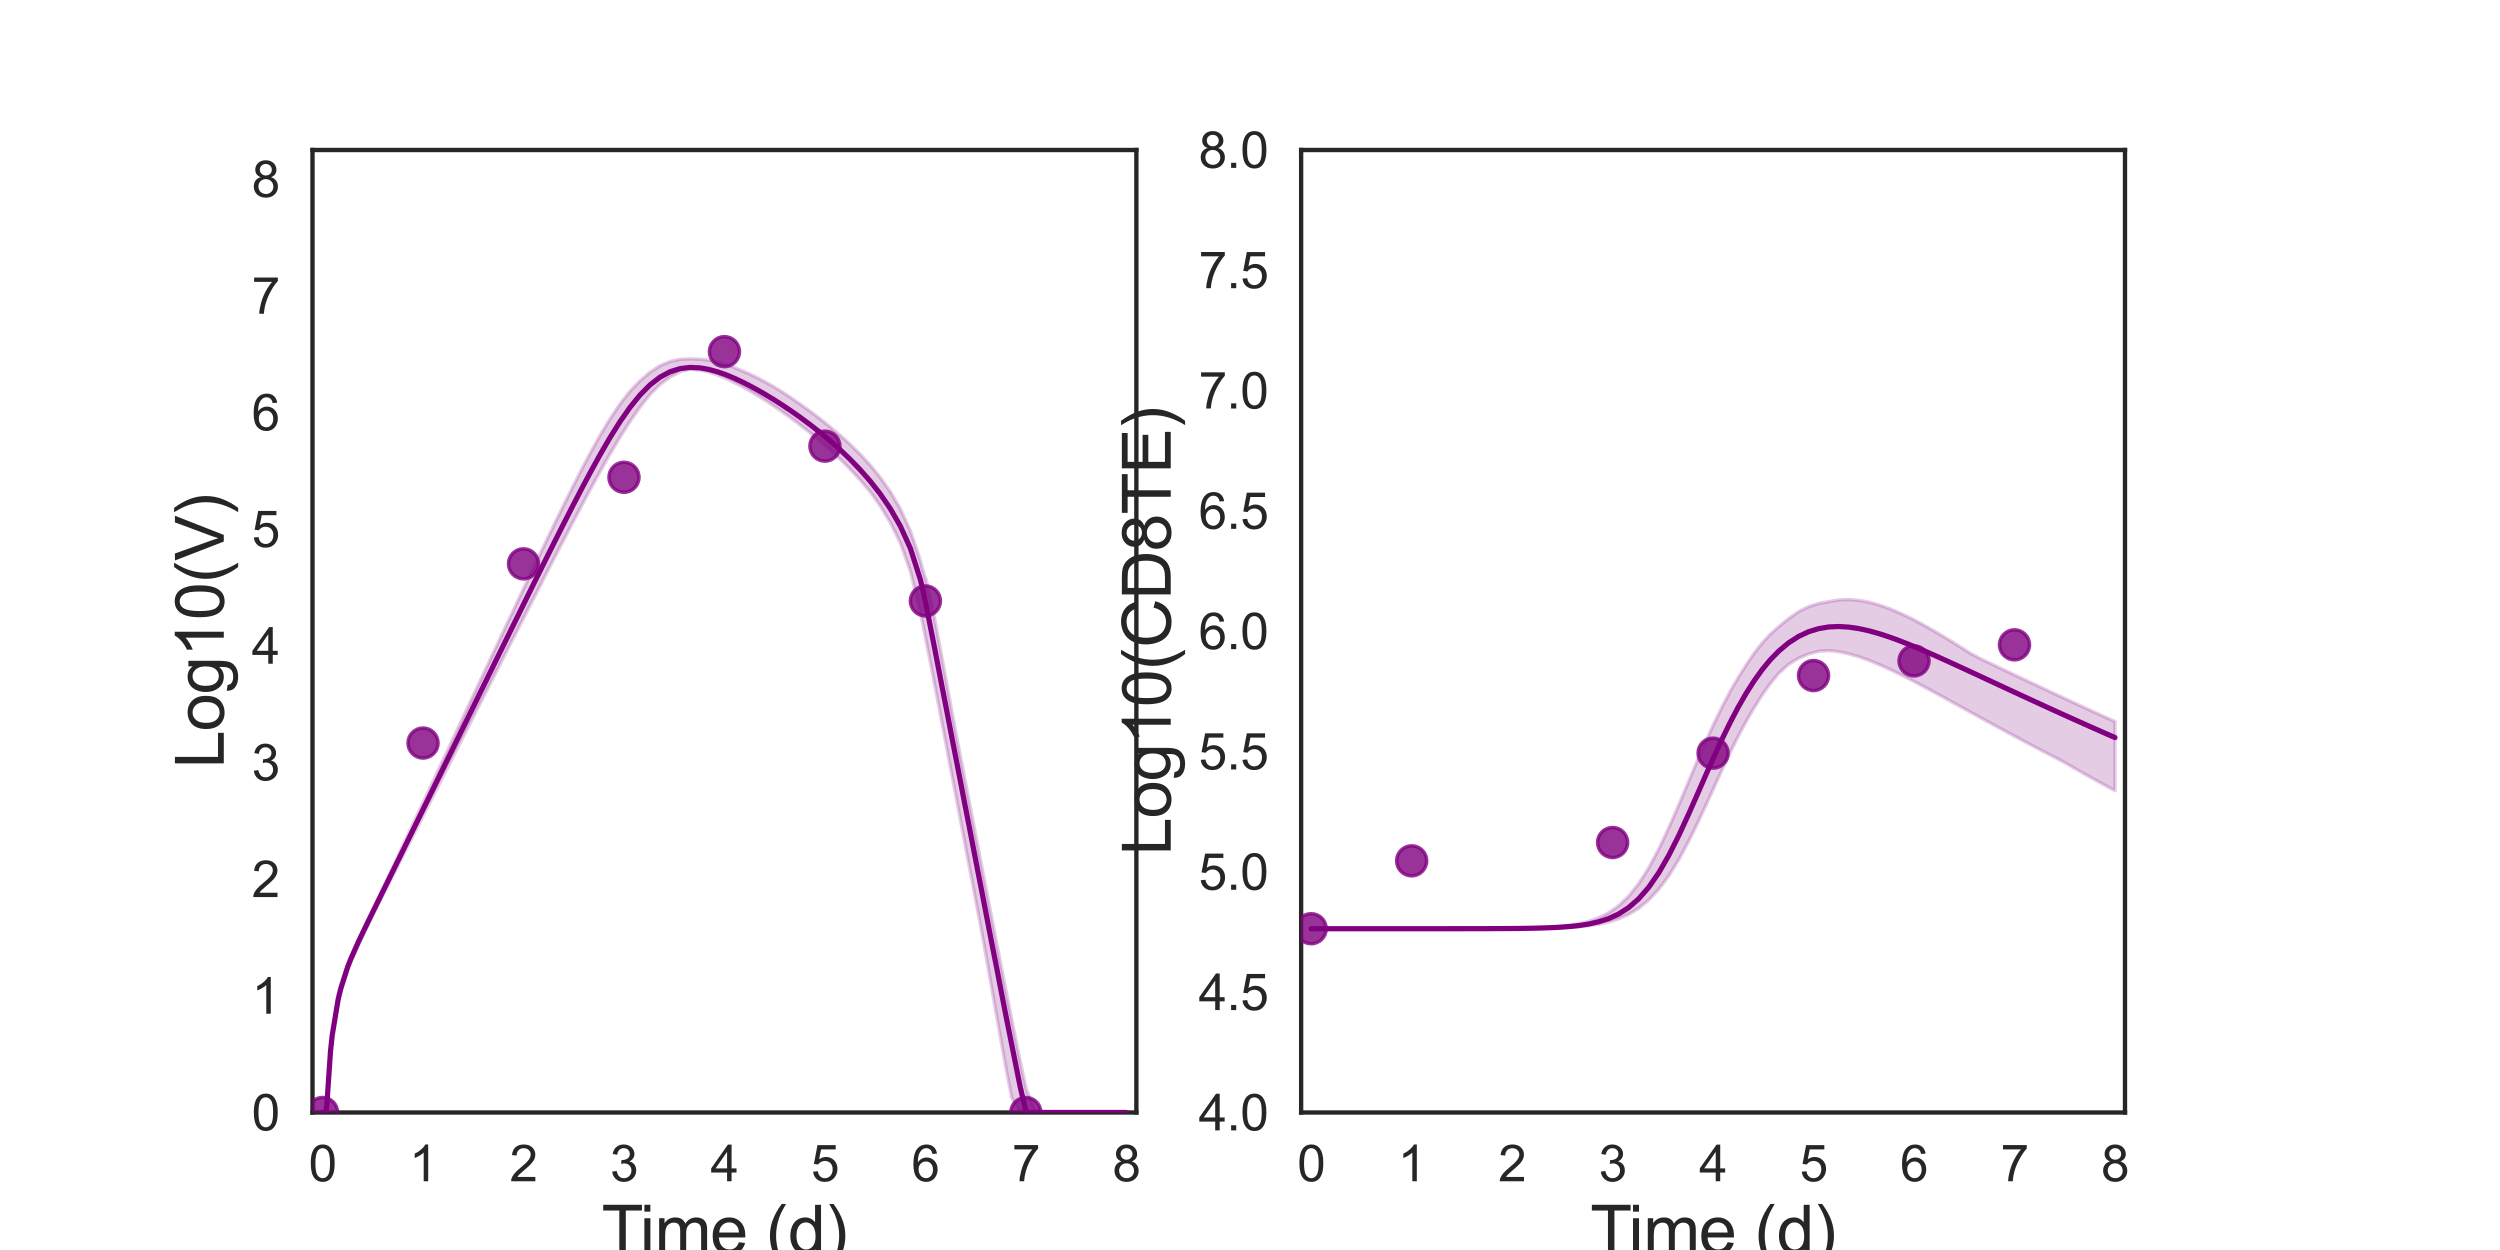 <?xml version="1.0" encoding="utf-8" standalone="no"?>
<!DOCTYPE svg PUBLIC "-//W3C//DTD SVG 1.1//EN"
  "http://www.w3.org/Graphics/SVG/1.1/DTD/svg11.dtd">
<svg xmlns:xlink="http://www.w3.org/1999/xlink" width="720pt" height="360pt" viewBox="0 0 720 360" xmlns="http://www.w3.org/2000/svg" version="1.1">
 <defs>
  <style type="text/css">*{stroke-linejoin: round; stroke-linecap: butt}</style>
 </defs>
 <g id="figure_1">
  <g id="patch_1">
   <path d="M 0 360 
L 720 360 
L 720 0 
L 0 0 
z
" style="fill: #ffffff"/>
  </g>
  <g id="axes_1">
   <g id="patch_2">
    <path d="M 90 320.4 
L 327.273 320.4 
L 327.273 43.2 
L 90 43.2 
z
" style="fill: #ffffff"/>
   </g>
   <g id="matplotlib.axis_1">
    <g id="xtick_1">
     <g id="text_1">
      <!-- 0 -->
      <g style="fill: #262626" transform="translate(88.89 340.207) scale(0.144 -0.144)">
       <defs>
        <path id="ArialMT-30" d="M 266 2259 
Q 266 3072 433 3567 
Q 600 4063 929 4331 
Q 1259 4600 1759 4600 
Q 2128 4600 2406 4451 
Q 2684 4303 2865 4023 
Q 3047 3744 3150 3342 
Q 3253 2941 3253 2259 
Q 3253 1453 3087 958 
Q 2922 463 2592 192 
Q 2263 -78 1759 -78 
Q 1097 -78 719 397 
Q 266 969 266 2259 
z
M 844 2259 
Q 844 1131 1108 757 
Q 1372 384 1759 384 
Q 2147 384 2411 759 
Q 2675 1134 2675 2259 
Q 2675 3391 2411 3762 
Q 2147 4134 1753 4134 
Q 1366 4134 1134 3806 
Q 844 3388 844 2259 
z
" transform="scale(0.016)"/>
       </defs>
       <use xlink:href="#ArialMT-30"/>
      </g>
     </g>
    </g>
    <g id="xtick_2">
     <g id="text_2">
      <!-- 1 -->
      <g style="fill: #262626" transform="translate(117.825 340.207) scale(0.144 -0.144)">
       <defs>
        <path id="ArialMT-31" d="M 2384 0 
L 1822 0 
L 1822 3584 
Q 1619 3391 1289 3197 
Q 959 3003 697 2906 
L 697 3450 
Q 1169 3672 1522 3987 
Q 1875 4303 2022 4600 
L 2384 4600 
L 2384 0 
z
" transform="scale(0.016)"/>
       </defs>
       <use xlink:href="#ArialMT-31"/>
      </g>
     </g>
    </g>
    <g id="xtick_3">
     <g id="text_3">
      <!-- 2 -->
      <g style="fill: #262626" transform="translate(146.761 340.207) scale(0.144 -0.144)">
       <defs>
        <path id="ArialMT-32" d="M 3222 541 
L 3222 0 
L 194 0 
Q 188 203 259 391 
Q 375 700 629 1000 
Q 884 1300 1366 1694 
Q 2113 2306 2375 2664 
Q 2638 3022 2638 3341 
Q 2638 3675 2398 3904 
Q 2159 4134 1775 4134 
Q 1369 4134 1125 3890 
Q 881 3647 878 3216 
L 300 3275 
Q 359 3922 746 4261 
Q 1134 4600 1788 4600 
Q 2447 4600 2831 4234 
Q 3216 3869 3216 3328 
Q 3216 3053 3103 2787 
Q 2991 2522 2730 2228 
Q 2469 1934 1863 1422 
Q 1356 997 1212 845 
Q 1069 694 975 541 
L 3222 541 
z
" transform="scale(0.016)"/>
       </defs>
       <use xlink:href="#ArialMT-32"/>
      </g>
     </g>
    </g>
    <g id="xtick_4">
     <g id="text_4">
      <!-- 3 -->
      <g style="fill: #262626" transform="translate(175.697 340.207) scale(0.144 -0.144)">
       <defs>
        <path id="ArialMT-33" d="M 269 1209 
L 831 1284 
Q 928 806 1161 595 
Q 1394 384 1728 384 
Q 2125 384 2398 659 
Q 2672 934 2672 1341 
Q 2672 1728 2419 1979 
Q 2166 2231 1775 2231 
Q 1616 2231 1378 2169 
L 1441 2663 
Q 1497 2656 1531 2656 
Q 1891 2656 2178 2843 
Q 2466 3031 2466 3422 
Q 2466 3731 2256 3934 
Q 2047 4138 1716 4138 
Q 1388 4138 1169 3931 
Q 950 3725 888 3313 
L 325 3413 
Q 428 3978 793 4289 
Q 1159 4600 1703 4600 
Q 2078 4600 2393 4439 
Q 2709 4278 2876 4000 
Q 3044 3722 3044 3409 
Q 3044 3113 2884 2869 
Q 2725 2625 2413 2481 
Q 2819 2388 3044 2092 
Q 3269 1797 3269 1353 
Q 3269 753 2831 336 
Q 2394 -81 1725 -81 
Q 1122 -81 723 278 
Q 325 638 269 1209 
z
" transform="scale(0.016)"/>
       </defs>
       <use xlink:href="#ArialMT-33"/>
      </g>
     </g>
    </g>
    <g id="xtick_5">
     <g id="text_5">
      <!-- 4 -->
      <g style="fill: #262626" transform="translate(204.632 340.207) scale(0.144 -0.144)">
       <defs>
        <path id="ArialMT-34" d="M 2069 0 
L 2069 1097 
L 81 1097 
L 81 1613 
L 2172 4581 
L 2631 4581 
L 2631 1613 
L 3250 1613 
L 3250 1097 
L 2631 1097 
L 2631 0 
L 2069 0 
z
M 2069 1613 
L 2069 3678 
L 634 1613 
L 2069 1613 
z
" transform="scale(0.016)"/>
       </defs>
       <use xlink:href="#ArialMT-34"/>
      </g>
     </g>
    </g>
    <g id="xtick_6">
     <g id="text_6">
      <!-- 5 -->
      <g style="fill: #262626" transform="translate(233.568 340.207) scale(0.144 -0.144)">
       <defs>
        <path id="ArialMT-35" d="M 266 1200 
L 856 1250 
Q 922 819 1161 601 
Q 1400 384 1738 384 
Q 2144 384 2425 690 
Q 2706 997 2706 1503 
Q 2706 1984 2436 2262 
Q 2166 2541 1728 2541 
Q 1456 2541 1237 2417 
Q 1019 2294 894 2097 
L 366 2166 
L 809 4519 
L 3088 4519 
L 3088 3981 
L 1259 3981 
L 1013 2750 
Q 1425 3038 1878 3038 
Q 2478 3038 2890 2622 
Q 3303 2206 3303 1553 
Q 3303 931 2941 478 
Q 2500 -78 1738 -78 
Q 1113 -78 717 272 
Q 322 622 266 1200 
z
" transform="scale(0.016)"/>
       </defs>
       <use xlink:href="#ArialMT-35"/>
      </g>
     </g>
    </g>
    <g id="xtick_7">
     <g id="text_7">
      <!-- 6 -->
      <g style="fill: #262626" transform="translate(262.504 340.207) scale(0.144 -0.144)">
       <defs>
        <path id="ArialMT-36" d="M 3184 3459 
L 2625 3416 
Q 2550 3747 2413 3897 
Q 2184 4138 1850 4138 
Q 1581 4138 1378 3988 
Q 1113 3794 959 3422 
Q 806 3050 800 2363 
Q 1003 2672 1297 2822 
Q 1591 2972 1913 2972 
Q 2475 2972 2870 2558 
Q 3266 2144 3266 1488 
Q 3266 1056 3080 686 
Q 2894 316 2569 119 
Q 2244 -78 1831 -78 
Q 1128 -78 684 439 
Q 241 956 241 2144 
Q 241 3472 731 4075 
Q 1159 4600 1884 4600 
Q 2425 4600 2770 4297 
Q 3116 3994 3184 3459 
z
M 888 1484 
Q 888 1194 1011 928 
Q 1134 663 1356 523 
Q 1578 384 1822 384 
Q 2178 384 2434 671 
Q 2691 959 2691 1453 
Q 2691 1928 2437 2201 
Q 2184 2475 1800 2475 
Q 1419 2475 1153 2201 
Q 888 1928 888 1484 
z
" transform="scale(0.016)"/>
       </defs>
       <use xlink:href="#ArialMT-36"/>
      </g>
     </g>
    </g>
    <g id="xtick_8">
     <g id="text_8">
      <!-- 7 -->
      <g style="fill: #262626" transform="translate(291.44 340.207) scale(0.144 -0.144)">
       <defs>
        <path id="ArialMT-37" d="M 303 3981 
L 303 4522 
L 3269 4522 
L 3269 4084 
Q 2831 3619 2401 2847 
Q 1972 2075 1738 1259 
Q 1569 684 1522 0 
L 944 0 
Q 953 541 1156 1306 
Q 1359 2072 1739 2783 
Q 2119 3494 2547 3981 
L 303 3981 
z
" transform="scale(0.016)"/>
       </defs>
       <use xlink:href="#ArialMT-37"/>
      </g>
     </g>
    </g>
    <g id="xtick_9">
     <g id="text_9">
      <!-- 8 -->
      <g style="fill: #262626" transform="translate(320.375 340.207) scale(0.144 -0.144)">
       <defs>
        <path id="ArialMT-38" d="M 1131 2484 
Q 781 2613 612 2850 
Q 444 3088 444 3419 
Q 444 3919 803 4259 
Q 1163 4600 1759 4600 
Q 2359 4600 2725 4251 
Q 3091 3903 3091 3403 
Q 3091 3084 2923 2848 
Q 2756 2613 2416 2484 
Q 2838 2347 3058 2040 
Q 3278 1734 3278 1309 
Q 3278 722 2862 322 
Q 2447 -78 1769 -78 
Q 1091 -78 675 323 
Q 259 725 259 1325 
Q 259 1772 486 2073 
Q 713 2375 1131 2484 
z
M 1019 3438 
Q 1019 3113 1228 2906 
Q 1438 2700 1772 2700 
Q 2097 2700 2305 2904 
Q 2513 3109 2513 3406 
Q 2513 3716 2298 3927 
Q 2084 4138 1766 4138 
Q 1444 4138 1231 3931 
Q 1019 3725 1019 3438 
z
M 838 1322 
Q 838 1081 952 856 
Q 1066 631 1291 507 
Q 1516 384 1775 384 
Q 2178 384 2440 643 
Q 2703 903 2703 1303 
Q 2703 1709 2433 1975 
Q 2163 2241 1756 2241 
Q 1359 2241 1098 1978 
Q 838 1716 838 1322 
z
" transform="scale(0.016)"/>
       </defs>
       <use xlink:href="#ArialMT-38"/>
      </g>
     </g>
    </g>
    <g id="text_10">
     <!-- Time (d) -->
     <g style="fill: #262626" transform="translate(173.266 361.046) scale(0.192 -0.192)">
      <defs>
       <path id="ArialMT-54" d="M 1659 0 
L 1659 4041 
L 150 4041 
L 150 4581 
L 3781 4581 
L 3781 4041 
L 2266 4041 
L 2266 0 
L 1659 0 
z
" transform="scale(0.016)"/>
       <path id="ArialMT-69" d="M 425 3934 
L 425 4581 
L 988 4581 
L 988 3934 
L 425 3934 
z
M 425 0 
L 425 3319 
L 988 3319 
L 988 0 
L 425 0 
z
" transform="scale(0.016)"/>
       <path id="ArialMT-6d" d="M 422 0 
L 422 3319 
L 925 3319 
L 925 2853 
Q 1081 3097 1340 3245 
Q 1600 3394 1931 3394 
Q 2300 3394 2536 3241 
Q 2772 3088 2869 2813 
Q 3263 3394 3894 3394 
Q 4388 3394 4653 3120 
Q 4919 2847 4919 2278 
L 4919 0 
L 4359 0 
L 4359 2091 
Q 4359 2428 4304 2576 
Q 4250 2725 4106 2815 
Q 3963 2906 3769 2906 
Q 3419 2906 3187 2673 
Q 2956 2441 2956 1928 
L 2956 0 
L 2394 0 
L 2394 2156 
Q 2394 2531 2256 2718 
Q 2119 2906 1806 2906 
Q 1569 2906 1367 2781 
Q 1166 2656 1075 2415 
Q 984 2175 984 1722 
L 984 0 
L 422 0 
z
" transform="scale(0.016)"/>
       <path id="ArialMT-65" d="M 2694 1069 
L 3275 997 
Q 3138 488 2766 206 
Q 2394 -75 1816 -75 
Q 1088 -75 661 373 
Q 234 822 234 1631 
Q 234 2469 665 2931 
Q 1097 3394 1784 3394 
Q 2450 3394 2872 2941 
Q 3294 2488 3294 1666 
Q 3294 1616 3291 1516 
L 816 1516 
Q 847 969 1125 678 
Q 1403 388 1819 388 
Q 2128 388 2347 550 
Q 2566 713 2694 1069 
z
M 847 1978 
L 2700 1978 
Q 2663 2397 2488 2606 
Q 2219 2931 1791 2931 
Q 1403 2931 1139 2672 
Q 875 2413 847 1978 
z
" transform="scale(0.016)"/>
       <path id="ArialMT-20" transform="scale(0.016)"/>
       <path id="ArialMT-28" d="M 1497 -1347 
Q 1031 -759 709 28 
Q 388 816 388 1659 
Q 388 2403 628 3084 
Q 909 3875 1497 4659 
L 1900 4659 
Q 1522 4009 1400 3731 
Q 1209 3300 1100 2831 
Q 966 2247 966 1656 
Q 966 153 1900 -1347 
L 1497 -1347 
z
" transform="scale(0.016)"/>
       <path id="ArialMT-64" d="M 2575 0 
L 2575 419 
Q 2259 -75 1647 -75 
Q 1250 -75 917 144 
Q 584 363 401 755 
Q 219 1147 219 1656 
Q 219 2153 384 2558 
Q 550 2963 881 3178 
Q 1213 3394 1622 3394 
Q 1922 3394 2156 3267 
Q 2391 3141 2538 2938 
L 2538 4581 
L 3097 4581 
L 3097 0 
L 2575 0 
z
M 797 1656 
Q 797 1019 1065 703 
Q 1334 388 1700 388 
Q 2069 388 2326 689 
Q 2584 991 2584 1609 
Q 2584 2291 2321 2609 
Q 2059 2928 1675 2928 
Q 1300 2928 1048 2622 
Q 797 2316 797 1656 
z
" transform="scale(0.016)"/>
       <path id="ArialMT-29" d="M 791 -1347 
L 388 -1347 
Q 1322 153 1322 1656 
Q 1322 2244 1188 2822 
Q 1081 3291 891 3722 
Q 769 4003 388 4659 
L 791 4659 
Q 1378 3875 1659 3084 
Q 1900 2403 1900 1659 
Q 1900 816 1576 28 
Q 1253 -759 791 -1347 
z
" transform="scale(0.016)"/>
      </defs>
      <use xlink:href="#ArialMT-54"/>
      <use xlink:href="#ArialMT-69" x="57.334"/>
      <use xlink:href="#ArialMT-6d" x="79.551"/>
      <use xlink:href="#ArialMT-65" x="162.852"/>
      <use xlink:href="#ArialMT-20" x="218.467"/>
      <use xlink:href="#ArialMT-28" x="246.25"/>
      <use xlink:href="#ArialMT-64" x="279.551"/>
      <use xlink:href="#ArialMT-29" x="335.166"/>
     </g>
    </g>
   </g>
   <g id="matplotlib.axis_2">
    <g id="ytick_1">
     <g id="text_11">
      <!-- 0 -->
      <g style="fill: #262626" transform="translate(72.492 325.554) scale(0.144 -0.144)">
       <use xlink:href="#ArialMT-30"/>
      </g>
     </g>
    </g>
    <g id="ytick_2">
     <g id="text_12">
      <!-- 1 -->
      <g style="fill: #262626" transform="translate(72.492 291.954) scale(0.144 -0.144)">
       <use xlink:href="#ArialMT-31"/>
      </g>
     </g>
    </g>
    <g id="ytick_3">
     <g id="text_13">
      <!-- 2 -->
      <g style="fill: #262626" transform="translate(72.492 258.354) scale(0.144 -0.144)">
       <use xlink:href="#ArialMT-32"/>
      </g>
     </g>
    </g>
    <g id="ytick_4">
     <g id="text_14">
      <!-- 3 -->
      <g style="fill: #262626" transform="translate(72.492 224.754) scale(0.144 -0.144)">
       <use xlink:href="#ArialMT-33"/>
      </g>
     </g>
    </g>
    <g id="ytick_5">
     <g id="text_15">
      <!-- 4 -->
      <g style="fill: #262626" transform="translate(72.492 191.154) scale(0.144 -0.144)">
       <use xlink:href="#ArialMT-34"/>
      </g>
     </g>
    </g>
    <g id="ytick_6">
     <g id="text_16">
      <!-- 5 -->
      <g style="fill: #262626" transform="translate(72.492 157.554) scale(0.144 -0.144)">
       <use xlink:href="#ArialMT-35"/>
      </g>
     </g>
    </g>
    <g id="ytick_7">
     <g id="text_17">
      <!-- 6 -->
      <g style="fill: #262626" transform="translate(72.492 123.954) scale(0.144 -0.144)">
       <use xlink:href="#ArialMT-36"/>
      </g>
     </g>
    </g>
    <g id="ytick_8">
     <g id="text_18">
      <!-- 7 -->
      <g style="fill: #262626" transform="translate(72.492 90.354) scale(0.144 -0.144)">
       <use xlink:href="#ArialMT-37"/>
      </g>
     </g>
    </g>
    <g id="ytick_9">
     <g id="text_19">
      <!-- 8 -->
      <g style="fill: #262626" transform="translate(72.492 56.754) scale(0.144 -0.144)">
       <use xlink:href="#ArialMT-38"/>
      </g>
     </g>
    </g>
    <g id="text_20">
     <!-- Log10(V) -->
     <g style="fill: #262626" transform="translate(64.451 221.289) rotate(-90) scale(0.192 -0.192)">
      <defs>
       <path id="ArialMT-4c" d="M 469 0 
L 469 4581 
L 1075 4581 
L 1075 541 
L 3331 541 
L 3331 0 
L 469 0 
z
" transform="scale(0.016)"/>
       <path id="ArialMT-6f" d="M 213 1659 
Q 213 2581 725 3025 
Q 1153 3394 1769 3394 
Q 2453 3394 2887 2945 
Q 3322 2497 3322 1706 
Q 3322 1066 3130 698 
Q 2938 331 2570 128 
Q 2203 -75 1769 -75 
Q 1072 -75 642 372 
Q 213 819 213 1659 
z
M 791 1659 
Q 791 1022 1069 705 
Q 1347 388 1769 388 
Q 2188 388 2466 706 
Q 2744 1025 2744 1678 
Q 2744 2294 2464 2611 
Q 2184 2928 1769 2928 
Q 1347 2928 1069 2612 
Q 791 2297 791 1659 
z
" transform="scale(0.016)"/>
       <path id="ArialMT-67" d="M 319 -275 
L 866 -356 
Q 900 -609 1056 -725 
Q 1266 -881 1628 -881 
Q 2019 -881 2231 -725 
Q 2444 -569 2519 -288 
Q 2563 -116 2559 434 
Q 2191 0 1641 0 
Q 956 0 581 494 
Q 206 988 206 1678 
Q 206 2153 378 2554 
Q 550 2956 876 3175 
Q 1203 3394 1644 3394 
Q 2231 3394 2613 2919 
L 2613 3319 
L 3131 3319 
L 3131 450 
Q 3131 -325 2973 -648 
Q 2816 -972 2473 -1159 
Q 2131 -1347 1631 -1347 
Q 1038 -1347 672 -1080 
Q 306 -813 319 -275 
z
M 784 1719 
Q 784 1066 1043 766 
Q 1303 466 1694 466 
Q 2081 466 2343 764 
Q 2606 1063 2606 1700 
Q 2606 2309 2336 2618 
Q 2066 2928 1684 2928 
Q 1309 2928 1046 2623 
Q 784 2319 784 1719 
z
" transform="scale(0.016)"/>
       <path id="ArialMT-56" d="M 1803 0 
L 28 4581 
L 684 4581 
L 1875 1253 
Q 2019 853 2116 503 
Q 2222 878 2363 1253 
L 3600 4581 
L 4219 4581 
L 2425 0 
L 1803 0 
z
" transform="scale(0.016)"/>
      </defs>
      <use xlink:href="#ArialMT-4c"/>
      <use xlink:href="#ArialMT-6f" x="55.615"/>
      <use xlink:href="#ArialMT-67" x="111.23"/>
      <use xlink:href="#ArialMT-31" x="166.846"/>
      <use xlink:href="#ArialMT-30" x="222.461"/>
      <use xlink:href="#ArialMT-28" x="278.076"/>
      <use xlink:href="#ArialMT-56" x="311.377"/>
      <use xlink:href="#ArialMT-29" x="378.076"/>
     </g>
    </g>
   </g>
   <g id="patch_3">
    <path d="M 90 320.4 
L 90 43.2 
" style="fill: none; stroke: #262626; stroke-width: 1.25; stroke-linejoin: miter; stroke-linecap: square"/>
   </g>
   <g id="patch_4">
    <path d="M 327.273 320.4 
L 327.273 43.2 
" style="fill: none; stroke: #262626; stroke-width: 1.25; stroke-linejoin: miter; stroke-linecap: square"/>
   </g>
   <g id="patch_5">
    <path d="M 90 320.4 
L 327.273 320.4 
" style="fill: none; stroke: #262626; stroke-width: 1.25; stroke-linejoin: miter; stroke-linecap: square"/>
   </g>
   <g id="patch_6">
    <path d="M 90 43.2 
L 327.273 43.2 
" style="fill: none; stroke: #262626; stroke-width: 1.25; stroke-linejoin: miter; stroke-linecap: square"/>
   </g>
   <g id="PolyCollection_1">
    <defs>
     <path id="mde4909b22a" d="M 92.894 -39.6 
L 92.894 -39.6 
L 92.894 -39.6 
L 92.898 -39.6 
L 92.937 -39.6 
L 93.168 -39.6 
L 93.304 -39.6 
L 93.843 -39.6 
L 94.128 -41.326 
L 95.184 -56.702 
L 95.684 -61.2 
L 97.408 -71.465 
L 98.122 -74.321 
L 100.12 -80.525 
L 101.051 -82.852 
L 103.269 -87.868 
L 104.409 -90.286 
L 106.767 -95.209 
L 108.094 -97.932 
L 110.487 -102.633 
L 111.949 -105.508 
L 114.466 -110.466 
L 116.061 -113.604 
L 118.954 -119.31 
L 120.659 -122.666 
L 123.553 -128.373 
L 125.336 -131.881 
L 128.229 -137.588 
L 130.078 -141.226 
L 132.972 -146.932 
L 134.878 -150.684 
L 137.772 -156.388 
L 139.729 -160.236 
L 142.622 -165.937 
L 144.621 -169.865 
L 147.515 -175.559 
L 149.553 -179.557 
L 152.447 -185.238 
L 154.525 -189.3 
L 157.418 -194.955 
L 159.544 -199.084 
L 162.437 -204.685 
L 164.632 -208.895 
L 167.525 -214.394 
L 169.832 -218.707 
L 172.726 -224.006 
L 175.62 -229.128 
L 178.513 -234.009 
L 181.407 -238.568 
L 184.3 -242.717 
L 187.194 -246.365 
L 190.087 -249.258 
L 192.981 -251.43 
L 195.874 -252.948 
L 198.768 -253.672 
L 201.662 -253.435 
L 204.092 -252.876 
L 206.678 -251.962 
L 208.979 -251.007 
L 211.281 -249.935 
L 213.582 -248.768 
L 215.883 -247.482 
L 218.184 -246.103 
L 220.486 -244.655 
L 222.787 -243.14 
L 225.088 -241.558 
L 227.542 -239.804 
L 230.367 -237.689 
L 233.261 -235.412 
L 236.154 -233.012 
L 239.048 -230.473 
L 241.942 -227.774 
L 244.835 -224.887 
L 247.729 -221.77 
L 250.622 -218.358 
L 253.516 -214.289 
L 256.409 -209.515 
L 259.303 -203.63 
L 262.197 -195.464 
L 265.09 -183.683 
L 265.669 -180.761 
L 266.083 -178.668 
L 266.731 -175.392 
L 266.869 -174.696 
L 267.275 -172.636 
L 267.455 -171.724 
L 267.893 -169.495 
L 268.13 -168.292 
L 268.738 -165.15 
L 269.158 -162.962 
L 271.44 -150.998 
L 272.219 -146.959 
L 274.565 -134.563 
L 275.572 -129.321 
L 277.932 -116.87 
L 279.151 -110.453 
L 281.539 -97.929 
L 282.943 -90.511 
L 285.53 -75.934 
L 287.065 -67.201 
L 289.739 -52.26 
L 291.373 -43.883 
L 293.812 -39.6 
L 295.567 -39.6 
L 298.119 -39.6 
L 299.997 -39.6 
L 302.74 -39.6 
L 304.789 -39.6 
L 307.682 -39.6 
L 309.831 -39.6 
L 312.725 -39.6 
L 315.618 -39.6 
L 318.512 -39.6 
L 321.406 -39.6 
L 324.299 -39.6 
L 324.379 -39.6 
L 324.379 -39.6 
L 324.379 -39.6 
L 324.299 -39.6 
L 321.406 -39.6 
L 318.512 -39.6 
L 315.618 -39.6 
L 312.725 -39.6 
L 309.831 -39.6 
L 307.682 -39.6 
L 304.789 -39.6 
L 302.74 -39.6 
L 299.997 -39.6 
L 298.119 -40.29 
L 295.567 -46.307 
L 293.812 -54.365 
L 291.373 -66.418 
L 289.739 -74.641 
L 287.065 -88.268 
L 285.53 -96.146 
L 282.943 -109.477 
L 281.539 -116.727 
L 279.151 -129.07 
L 277.932 -135.378 
L 275.572 -147.536 
L 274.565 -152.824 
L 272.219 -165.522 
L 271.44 -169.73 
L 269.158 -181.918 
L 268.738 -184.084 
L 268.13 -187.071 
L 267.893 -188.067 
L 267.455 -189.91 
L 267.275 -190.664 
L 266.869 -192.376 
L 266.731 -192.937 
L 266.083 -194.886 
L 265.669 -196.209 
L 265.09 -198.53 
L 262.197 -207.103 
L 259.303 -213.456 
L 256.409 -218.391 
L 253.516 -222.493 
L 250.622 -226.04 
L 247.729 -229.189 
L 244.835 -232.034 
L 241.942 -234.637 
L 239.048 -237.054 
L 236.154 -239.402 
L 233.261 -241.589 
L 230.367 -243.655 
L 227.542 -245.624 
L 225.088 -247.223 
L 222.787 -248.63 
L 220.486 -249.946 
L 218.184 -251.163 
L 215.883 -252.273 
L 213.582 -253.288 
L 211.281 -254.249 
L 208.979 -255.083 
L 206.678 -255.756 
L 204.092 -256.301 
L 201.662 -256.533 
L 198.768 -256.646 
L 195.874 -256.506 
L 192.981 -255.905 
L 190.087 -254.688 
L 187.194 -252.784 
L 184.3 -250.304 
L 181.407 -247.289 
L 178.513 -243.58 
L 175.62 -239.258 
L 172.726 -234.453 
L 169.832 -229.216 
L 167.525 -224.847 
L 164.632 -219.148 
L 162.437 -214.733 
L 159.544 -208.793 
L 157.418 -204.391 
L 154.525 -198.329 
L 152.447 -193.965 
L 149.553 -187.843 
L 147.515 -183.534 
L 144.621 -177.383 
L 142.622 -173.142 
L 139.729 -166.978 
L 137.772 -162.82 
L 134.878 -156.65 
L 132.972 -152.595 
L 130.078 -146.422 
L 128.229 -142.488 
L 125.336 -136.315 
L 123.553 -132.521 
L 120.659 -126.347 
L 118.954 -122.717 
L 116.061 -116.544 
L 114.466 -113.152 
L 111.949 -107.793 
L 110.487 -104.687 
L 108.094 -99.6 
L 106.767 -96.782 
L 104.409 -91.737 
L 103.269 -89.232 
L 101.051 -84.091 
L 100.12 -81.68 
L 98.122 -75.347 
L 97.408 -72.394 
L 95.684 -61.929 
L 95.184 -57.289 
L 94.128 -42.061 
L 93.843 -39.731 
L 93.304 -39.6 
L 93.168 -39.6 
L 92.937 -39.6 
L 92.898 -39.6 
L 92.894 -39.6 
L 92.894 -39.6 
z
" style="stroke: #800080; stroke-opacity: 0.2"/>
    </defs>
    <g clip-path="url(#p6e989ef5c1)">
     <use xlink:href="#mde4909b22a" x="0" y="360" style="fill: #800080; fill-opacity: 0.2; stroke: #800080; stroke-opacity: 0.2"/>
    </g>
   </g>
   <g id="PathCollection_1">
    <defs>
     <path id="m4c5ef4958c" d="M 0 4.33 
C 1.148 4.33 2.25 3.874 3.062 3.062 
C 3.874 2.25 4.33 1.148 4.33 0 
C 4.33 -1.148 3.874 -2.25 3.062 -3.062 
C 2.25 -3.874 1.148 -4.33 0 -4.33 
C -1.148 -4.33 -2.25 -3.874 -3.062 -3.062 
C -3.874 -2.25 -4.33 -1.148 -4.33 0 
C -4.33 1.148 -3.874 2.25 -3.062 3.062 
C -2.25 3.874 -1.148 4.33 0 4.33 
z
" style="stroke: #800080; stroke-opacity: 0.8"/>
    </defs>
    <g clip-path="url(#p6e989ef5c1)">
     <use xlink:href="#m4c5ef4958c" x="92.894" y="320.4" style="fill: #800080; fill-opacity: 0.8; stroke: #800080; stroke-opacity: 0.8"/>
     <use xlink:href="#m4c5ef4958c" x="121.829" y="213.998" style="fill: #800080; fill-opacity: 0.8; stroke: #800080; stroke-opacity: 0.8"/>
     <use xlink:href="#m4c5ef4958c" x="150.765" y="162.384" style="fill: #800080; fill-opacity: 0.8; stroke: #800080; stroke-opacity: 0.8"/>
     <use xlink:href="#m4c5ef4958c" x="179.701" y="137.461" style="fill: #800080; fill-opacity: 0.8; stroke: #800080; stroke-opacity: 0.8"/>
     <use xlink:href="#m4c5ef4958c" x="208.636" y="101.271" style="fill: #800080; fill-opacity: 0.8; stroke: #800080; stroke-opacity: 0.8"/>
     <use xlink:href="#m4c5ef4958c" x="237.572" y="128.486" style="fill: #800080; fill-opacity: 0.8; stroke: #800080; stroke-opacity: 0.8"/>
     <use xlink:href="#m4c5ef4958c" x="266.508" y="173.068" style="fill: #800080; fill-opacity: 0.8; stroke: #800080; stroke-opacity: 0.8"/>
     <use xlink:href="#m4c5ef4958c" x="295.443" y="320.4" style="fill: #800080; fill-opacity: 0.8; stroke: #800080; stroke-opacity: 0.8"/>
    </g>
   </g>
   <g id="line2d_1">
    <path d="M 92.894 320.4 
L 92.894 320.4 
L 92.898 320.4 
L 92.937 320.4 
L 93.168 320.4 
L 93.304 320.4 
L 93.843 320.4 
L 94.128 318.224 
L 95.184 302.763 
L 95.684 298.116 
L 97.408 287.707 
L 98.122 284.753 
L 100.12 278.473 
L 101.051 276.118 
L 103.269 271.121 
L 104.409 268.73 
L 106.767 263.881 
L 108.094 261.183 
L 110.487 256.305 
L 111.949 253.33 
L 114.466 248.188 
L 116.061 244.939 
L 118.954 239.015 
L 120.659 235.539 
L 123.553 229.616 
L 125.336 225.982 
L 128.229 220.059 
L 130.078 216.289 
L 132.972 210.368 
L 134.878 206.481 
L 137.772 200.563 
L 139.729 196.576 
L 142.622 190.664 
L 144.621 186.594 
L 147.515 180.692 
L 149.553 176.554 
L 152.447 170.673 
L 154.525 166.474 
L 157.418 160.636 
L 159.544 156.383 
L 162.437 150.628 
L 164.632 146.324 
L 167.525 140.735 
L 169.832 136.391 
L 172.726 131.122 
L 175.62 126.132 
L 178.513 121.513 
L 181.407 117.366 
L 184.3 113.789 
L 187.194 110.859 
L 190.087 108.618 
L 192.981 107.064 
L 195.874 106.154 
L 198.768 105.814 
L 201.662 105.956 
L 204.092 106.385 
L 206.678 107.092 
L 208.979 107.902 
L 211.281 108.85 
L 213.582 109.914 
L 215.883 111.077 
L 218.184 112.325 
L 220.486 113.651 
L 222.787 115.047 
L 225.088 116.511 
L 227.542 118.146 
L 230.367 120.125 
L 233.261 122.266 
L 236.154 124.534 
L 239.048 126.943 
L 241.942 129.517 
L 244.835 132.284 
L 247.729 135.286 
L 250.622 138.584 
L 253.516 142.272 
L 256.409 146.501 
L 259.303 151.54 
L 262.197 157.936 
L 265.09 167.002 
L 265.669 169.384 
L 266.083 171.246 
L 266.731 174.372 
L 266.869 175.058 
L 267.275 177.103 
L 267.455 178.007 
L 267.893 180.219 
L 268.13 181.413 
L 268.738 184.487 
L 269.158 186.608 
L 271.44 198.45 
L 272.219 202.391 
L 274.565 214.576 
L 275.572 219.68 
L 277.932 231.939 
L 279.151 238.129 
L 281.539 250.525 
L 282.943 257.653 
L 285.53 271.112 
L 287.065 278.873 
L 289.739 292.683 
L 291.373 300.818 
L 293.812 312.998 
L 295.567 320.4 
L 298.119 320.4 
L 299.997 320.4 
L 302.74 320.4 
L 304.789 320.4 
L 307.682 320.4 
L 309.831 320.4 
L 312.725 320.4 
L 315.618 320.4 
L 318.512 320.4 
L 321.406 320.4 
L 324.299 320.4 
L 324.379 320.4 
" clip-path="url(#p6e989ef5c1)" style="fill: none; stroke: #800080; stroke-width: 1.5; stroke-linecap: round"/>
   </g>
  </g>
  <g id="axes_2">
   <g id="patch_7">
    <path d="M 374.727 320.4 
L 612 320.4 
L 612 43.2 
L 374.727 43.2 
z
" style="fill: #ffffff"/>
   </g>
   <g id="matplotlib.axis_3">
    <g id="xtick_10">
     <g id="text_21">
      <!-- 0 -->
      <g style="fill: #262626" transform="translate(373.617 340.207) scale(0.144 -0.144)">
       <use xlink:href="#ArialMT-30"/>
      </g>
     </g>
    </g>
    <g id="xtick_11">
     <g id="text_22">
      <!-- 1 -->
      <g style="fill: #262626" transform="translate(402.553 340.207) scale(0.144 -0.144)">
       <use xlink:href="#ArialMT-31"/>
      </g>
     </g>
    </g>
    <g id="xtick_12">
     <g id="text_23">
      <!-- 2 -->
      <g style="fill: #262626" transform="translate(431.488 340.207) scale(0.144 -0.144)">
       <use xlink:href="#ArialMT-32"/>
      </g>
     </g>
    </g>
    <g id="xtick_13">
     <g id="text_24">
      <!-- 3 -->
      <g style="fill: #262626" transform="translate(460.424 340.207) scale(0.144 -0.144)">
       <use xlink:href="#ArialMT-33"/>
      </g>
     </g>
    </g>
    <g id="xtick_14">
     <g id="text_25">
      <!-- 4 -->
      <g style="fill: #262626" transform="translate(489.36 340.207) scale(0.144 -0.144)">
       <use xlink:href="#ArialMT-34"/>
      </g>
     </g>
    </g>
    <g id="xtick_15">
     <g id="text_26">
      <!-- 5 -->
      <g style="fill: #262626" transform="translate(518.295 340.207) scale(0.144 -0.144)">
       <use xlink:href="#ArialMT-35"/>
      </g>
     </g>
    </g>
    <g id="xtick_16">
     <g id="text_27">
      <!-- 6 -->
      <g style="fill: #262626" transform="translate(547.231 340.207) scale(0.144 -0.144)">
       <use xlink:href="#ArialMT-36"/>
      </g>
     </g>
    </g>
    <g id="xtick_17">
     <g id="text_28">
      <!-- 7 -->
      <g style="fill: #262626" transform="translate(576.167 340.207) scale(0.144 -0.144)">
       <use xlink:href="#ArialMT-37"/>
      </g>
     </g>
    </g>
    <g id="xtick_18">
     <g id="text_29">
      <!-- 8 -->
      <g style="fill: #262626" transform="translate(605.103 340.207) scale(0.144 -0.144)">
       <use xlink:href="#ArialMT-38"/>
      </g>
     </g>
    </g>
    <g id="text_30">
     <!-- Time (d) -->
     <g style="fill: #262626" transform="translate(457.994 361.046) scale(0.192 -0.192)">
      <use xlink:href="#ArialMT-54"/>
      <use xlink:href="#ArialMT-69" x="57.334"/>
      <use xlink:href="#ArialMT-6d" x="79.551"/>
      <use xlink:href="#ArialMT-65" x="162.852"/>
      <use xlink:href="#ArialMT-20" x="218.467"/>
      <use xlink:href="#ArialMT-28" x="246.25"/>
      <use xlink:href="#ArialMT-64" x="279.551"/>
      <use xlink:href="#ArialMT-29" x="335.166"/>
     </g>
    </g>
   </g>
   <g id="matplotlib.axis_4">
    <g id="ytick_10">
     <g id="text_31">
      <!-- 4.0 -->
      <g style="fill: #262626" transform="translate(345.211 325.554) scale(0.144 -0.144)">
       <defs>
        <path id="ArialMT-2e" d="M 581 0 
L 581 641 
L 1222 641 
L 1222 0 
L 581 0 
z
" transform="scale(0.016)"/>
       </defs>
       <use xlink:href="#ArialMT-34"/>
       <use xlink:href="#ArialMT-2e" x="55.615"/>
       <use xlink:href="#ArialMT-30" x="83.398"/>
      </g>
     </g>
    </g>
    <g id="ytick_11">
     <g id="text_32">
      <!-- 4.5 -->
      <g style="fill: #262626" transform="translate(345.211 290.904) scale(0.144 -0.144)">
       <use xlink:href="#ArialMT-34"/>
       <use xlink:href="#ArialMT-2e" x="55.615"/>
       <use xlink:href="#ArialMT-35" x="83.398"/>
      </g>
     </g>
    </g>
    <g id="ytick_12">
     <g id="text_33">
      <!-- 5.0 -->
      <g style="fill: #262626" transform="translate(345.211 256.254) scale(0.144 -0.144)">
       <use xlink:href="#ArialMT-35"/>
       <use xlink:href="#ArialMT-2e" x="55.615"/>
       <use xlink:href="#ArialMT-30" x="83.398"/>
      </g>
     </g>
    </g>
    <g id="ytick_13">
     <g id="text_34">
      <!-- 5.5 -->
      <g style="fill: #262626" transform="translate(345.211 221.604) scale(0.144 -0.144)">
       <use xlink:href="#ArialMT-35"/>
       <use xlink:href="#ArialMT-2e" x="55.615"/>
       <use xlink:href="#ArialMT-35" x="83.398"/>
      </g>
     </g>
    </g>
    <g id="ytick_14">
     <g id="text_35">
      <!-- 6.0 -->
      <g style="fill: #262626" transform="translate(345.211 186.954) scale(0.144 -0.144)">
       <use xlink:href="#ArialMT-36"/>
       <use xlink:href="#ArialMT-2e" x="55.615"/>
       <use xlink:href="#ArialMT-30" x="83.398"/>
      </g>
     </g>
    </g>
    <g id="ytick_15">
     <g id="text_36">
      <!-- 6.5 -->
      <g style="fill: #262626" transform="translate(345.211 152.304) scale(0.144 -0.144)">
       <use xlink:href="#ArialMT-36"/>
       <use xlink:href="#ArialMT-2e" x="55.615"/>
       <use xlink:href="#ArialMT-35" x="83.398"/>
      </g>
     </g>
    </g>
    <g id="ytick_16">
     <g id="text_37">
      <!-- 7.0 -->
      <g style="fill: #262626" transform="translate(345.211 117.654) scale(0.144 -0.144)">
       <use xlink:href="#ArialMT-37"/>
       <use xlink:href="#ArialMT-2e" x="55.615"/>
       <use xlink:href="#ArialMT-30" x="83.398"/>
      </g>
     </g>
    </g>
    <g id="ytick_17">
     <g id="text_38">
      <!-- 7.5 -->
      <g style="fill: #262626" transform="translate(345.211 83.004) scale(0.144 -0.144)">
       <use xlink:href="#ArialMT-37"/>
       <use xlink:href="#ArialMT-2e" x="55.615"/>
       <use xlink:href="#ArialMT-35" x="83.398"/>
      </g>
     </g>
    </g>
    <g id="ytick_18">
     <g id="text_39">
      <!-- 8.0 -->
      <g style="fill: #262626" transform="translate(345.211 48.354) scale(0.144 -0.144)">
       <use xlink:href="#ArialMT-38"/>
       <use xlink:href="#ArialMT-2e" x="55.615"/>
       <use xlink:href="#ArialMT-30" x="83.398"/>
      </g>
     </g>
    </g>
    <g id="text_40">
     <!-- Log10(CD8TE) -->
     <g style="fill: #262626" transform="translate(337.17 246.357) rotate(-90) scale(0.192 -0.192)">
      <defs>
       <path id="ArialMT-43" d="M 3763 1606 
L 4369 1453 
Q 4178 706 3683 314 
Q 3188 -78 2472 -78 
Q 1731 -78 1267 223 
Q 803 525 561 1097 
Q 319 1669 319 2325 
Q 319 3041 592 3573 
Q 866 4106 1370 4382 
Q 1875 4659 2481 4659 
Q 3169 4659 3637 4309 
Q 4106 3959 4291 3325 
L 3694 3184 
Q 3534 3684 3231 3912 
Q 2928 4141 2469 4141 
Q 1941 4141 1586 3887 
Q 1231 3634 1087 3207 
Q 944 2781 944 2328 
Q 944 1744 1114 1308 
Q 1284 872 1643 656 
Q 2003 441 2422 441 
Q 2931 441 3284 734 
Q 3638 1028 3763 1606 
z
" transform="scale(0.016)"/>
       <path id="ArialMT-44" d="M 494 0 
L 494 4581 
L 2072 4581 
Q 2606 4581 2888 4516 
Q 3281 4425 3559 4188 
Q 3922 3881 4101 3404 
Q 4281 2928 4281 2316 
Q 4281 1794 4159 1391 
Q 4038 988 3847 723 
Q 3656 459 3429 307 
Q 3203 156 2883 78 
Q 2563 0 2147 0 
L 494 0 
z
M 1100 541 
L 2078 541 
Q 2531 541 2789 625 
Q 3047 709 3200 863 
Q 3416 1078 3536 1442 
Q 3656 1806 3656 2325 
Q 3656 3044 3420 3430 
Q 3184 3816 2847 3947 
Q 2603 4041 2063 4041 
L 1100 4041 
L 1100 541 
z
" transform="scale(0.016)"/>
       <path id="ArialMT-45" d="M 506 0 
L 506 4581 
L 3819 4581 
L 3819 4041 
L 1113 4041 
L 1113 2638 
L 3647 2638 
L 3647 2100 
L 1113 2100 
L 1113 541 
L 3925 541 
L 3925 0 
L 506 0 
z
" transform="scale(0.016)"/>
      </defs>
      <use xlink:href="#ArialMT-4c"/>
      <use xlink:href="#ArialMT-6f" x="55.615"/>
      <use xlink:href="#ArialMT-67" x="111.23"/>
      <use xlink:href="#ArialMT-31" x="166.846"/>
      <use xlink:href="#ArialMT-30" x="222.461"/>
      <use xlink:href="#ArialMT-28" x="278.076"/>
      <use xlink:href="#ArialMT-43" x="311.377"/>
      <use xlink:href="#ArialMT-44" x="383.594"/>
      <use xlink:href="#ArialMT-38" x="455.811"/>
      <use xlink:href="#ArialMT-54" x="511.426"/>
      <use xlink:href="#ArialMT-45" x="572.51"/>
      <use xlink:href="#ArialMT-29" x="639.209"/>
     </g>
    </g>
   </g>
   <g id="patch_8">
    <path d="M 374.727 320.4 
L 374.727 43.2 
" style="fill: none; stroke: #262626; stroke-width: 1.25; stroke-linejoin: miter; stroke-linecap: square"/>
   </g>
   <g id="patch_9">
    <path d="M 612 320.4 
L 612 43.2 
" style="fill: none; stroke: #262626; stroke-width: 1.25; stroke-linejoin: miter; stroke-linecap: square"/>
   </g>
   <g id="patch_10">
    <path d="M 374.727 320.4 
L 612 320.4 
" style="fill: none; stroke: #262626; stroke-width: 1.25; stroke-linejoin: miter; stroke-linecap: square"/>
   </g>
   <g id="patch_11">
    <path d="M 374.727 43.2 
L 612 43.2 
" style="fill: none; stroke: #262626; stroke-width: 1.25; stroke-linejoin: miter; stroke-linecap: square"/>
   </g>
   <g id="PolyCollection_2">
    <defs>
     <path id="m0f36bb3b8e" d="M 377.621 -92.528 
L 377.621 -92.528 
L 377.621 -92.528 
L 377.625 -92.528 
L 377.664 -92.528 
L 377.895 -92.528 
L 378.031 -92.528 
L 378.57 -92.528 
L 378.856 -92.528 
L 379.911 -92.528 
L 380.411 -92.528 
L 382.136 -92.528 
L 382.849 -92.528 
L 384.848 -92.528 
L 385.778 -92.528 
L 387.996 -92.528 
L 389.136 -92.528 
L 391.494 -92.528 
L 392.821 -92.528 
L 395.214 -92.528 
L 396.677 -92.528 
L 399.194 -92.528 
L 400.788 -92.528 
L 403.682 -92.528 
L 405.387 -92.528 
L 408.28 -92.528 
L 410.063 -92.529 
L 412.956 -92.529 
L 414.805 -92.53 
L 417.699 -92.531 
L 419.606 -92.532 
L 422.499 -92.534 
L 424.456 -92.536 
L 427.349 -92.54 
L 429.349 -92.544 
L 432.242 -92.553 
L 434.281 -92.561 
L 437.174 -92.578 
L 439.252 -92.595 
L 442.145 -92.629 
L 444.271 -92.664 
L 447.164 -92.734 
L 449.359 -92.807 
L 452.253 -92.949 
L 454.56 -93.107 
L 457.453 -93.397 
L 460.347 -93.819 
L 463.24 -94.446 
L 466.134 -95.357 
L 469.027 -96.651 
L 471.921 -98.403 
L 474.815 -100.769 
L 477.708 -103.86 
L 480.602 -107.747 
L 483.495 -112.426 
L 486.389 -117.812 
L 488.819 -122.758 
L 491.405 -128.297 
L 493.707 -133.344 
L 496.008 -138.387 
L 498.309 -143.307 
L 500.61 -147.941 
L 502.912 -152.25 
L 505.213 -156.226 
L 507.514 -159.839 
L 509.815 -163.072 
L 512.269 -166.084 
L 515.095 -168.659 
L 517.988 -170.422 
L 520.882 -171.66 
L 523.775 -172.429 
L 526.669 -172.628 
L 529.562 -172.3 
L 532.456 -171.69 
L 535.35 -170.846 
L 538.243 -169.812 
L 541.137 -168.627 
L 544.03 -167.323 
L 546.924 -165.929 
L 549.817 -164.473 
L 550.396 -164.173 
L 550.81 -163.958 
L 551.458 -163.619 
L 551.596 -163.547 
L 552.003 -163.333 
L 552.182 -163.239 
L 552.62 -163.007 
L 552.857 -162.882 
L 553.465 -162.558 
L 553.885 -162.334 
L 556.168 -161.107 
L 556.947 -160.684 
L 559.292 -159.407 
L 560.299 -158.855 
L 562.659 -157.559 
L 563.879 -156.888 
L 566.266 -155.574 
L 567.67 -154.802 
L 570.257 -153.381 
L 571.792 -152.54 
L 574.467 -151.08 
L 576.1 -150.192 
L 578.539 -148.873 
L 580.294 -147.929 
L 582.846 -146.566 
L 584.724 -145.569 
L 587.467 -144.125 
L 589.516 -143.054 
L 592.409 -141.559 
L 594.559 -140.402 
L 597.452 -138.737 
L 600.346 -137.095 
L 603.239 -135.479 
L 606.133 -133.89 
L 609.026 -132.326 
L 609.106 -132.283 
L 609.106 -152.195 
L 609.106 -152.195 
L 609.026 -152.231 
L 606.133 -153.543 
L 603.239 -154.863 
L 600.346 -156.19 
L 597.452 -157.525 
L 594.559 -158.868 
L 592.409 -159.868 
L 589.516 -161.222 
L 587.467 -162.184 
L 584.724 -163.475 
L 582.846 -164.361 
L 580.294 -165.566 
L 578.539 -166.396 
L 576.1 -167.55 
L 574.467 -168.322 
L 571.792 -169.598 
L 570.257 -170.353 
L 567.67 -171.708 
L 566.266 -172.604 
L 563.879 -174.112 
L 562.659 -174.873 
L 560.299 -176.321 
L 559.292 -176.929 
L 556.947 -178.315 
L 556.168 -178.765 
L 553.885 -180.052 
L 553.465 -180.282 
L 552.857 -180.613 
L 552.62 -180.74 
L 552.182 -180.974 
L 552.003 -181.069 
L 551.596 -181.283 
L 551.458 -181.355 
L 550.81 -181.69 
L 550.396 -181.9 
L 549.817 -182.191 
L 546.924 -183.548 
L 544.03 -184.758 
L 541.137 -185.779 
L 538.243 -186.577 
L 535.35 -187.112 
L 532.456 -187.343 
L 529.562 -187.227 
L 526.669 -186.717 
L 523.775 -186.206 
L 520.882 -185.281 
L 517.988 -183.835 
L 515.095 -181.817 
L 512.269 -179.51 
L 509.815 -177.322 
L 507.514 -174.822 
L 505.213 -171.882 
L 502.912 -168.492 
L 500.61 -164.872 
L 498.309 -160.911 
L 496.008 -156.523 
L 493.707 -151.805 
L 491.405 -146.802 
L 488.819 -140.857 
L 486.389 -135.094 
L 483.495 -128.219 
L 480.602 -121.572 
L 477.708 -115.428 
L 474.815 -110.018 
L 471.921 -105.487 
L 469.027 -101.872 
L 466.134 -99.113 
L 463.24 -97.084 
L 460.347 -95.637 
L 457.453 -94.619 
L 454.56 -93.939 
L 452.253 -93.542 
L 449.359 -93.211 
L 447.164 -93.025 
L 444.271 -92.862 
L 442.145 -92.774 
L 439.252 -92.694 
L 437.174 -92.651 
L 434.281 -92.611 
L 432.242 -92.59 
L 429.349 -92.569 
L 427.349 -92.559 
L 424.456 -92.549 
L 422.499 -92.543 
L 419.606 -92.538 
L 417.699 -92.536 
L 414.805 -92.533 
L 412.956 -92.532 
L 410.063 -92.53 
L 408.28 -92.53 
L 405.387 -92.529 
L 403.682 -92.529 
L 400.788 -92.528 
L 399.194 -92.528 
L 396.677 -92.528 
L 395.214 -92.528 
L 392.821 -92.528 
L 391.494 -92.528 
L 389.136 -92.528 
L 387.996 -92.528 
L 385.778 -92.528 
L 384.848 -92.528 
L 382.849 -92.528 
L 382.136 -92.528 
L 380.411 -92.528 
L 379.911 -92.528 
L 378.856 -92.528 
L 378.57 -92.528 
L 378.031 -92.528 
L 377.895 -92.528 
L 377.664 -92.528 
L 377.625 -92.528 
L 377.621 -92.528 
L 377.621 -92.528 
z
" style="stroke: #800080; stroke-opacity: 0.2"/>
    </defs>
    <g clip-path="url(#pa7596e569b)">
     <use xlink:href="#m0f36bb3b8e" x="0" y="360" style="fill: #800080; fill-opacity: 0.2; stroke: #800080; stroke-opacity: 0.2"/>
    </g>
   </g>
   <g id="PathCollection_2">
    <g clip-path="url(#pa7596e569b)">
     <use xlink:href="#m4c5ef4958c" x="377.621" y="267.472" style="fill: #800080; fill-opacity: 0.8; stroke: #800080; stroke-opacity: 0.8"/>
     <use xlink:href="#m4c5ef4958c" x="406.557" y="247.921" style="fill: #800080; fill-opacity: 0.8; stroke: #800080; stroke-opacity: 0.8"/>
     <use xlink:href="#m4c5ef4958c" x="464.428" y="242.642" style="fill: #800080; fill-opacity: 0.8; stroke: #800080; stroke-opacity: 0.8"/>
     <use xlink:href="#m4c5ef4958c" x="493.364" y="216.903" style="fill: #800080; fill-opacity: 0.8; stroke: #800080; stroke-opacity: 0.8"/>
     <use xlink:href="#m4c5ef4958c" x="522.299" y="194.556" style="fill: #800080; fill-opacity: 0.8; stroke: #800080; stroke-opacity: 0.8"/>
     <use xlink:href="#m4c5ef4958c" x="551.235" y="190.333" style="fill: #800080; fill-opacity: 0.8; stroke: #800080; stroke-opacity: 0.8"/>
     <use xlink:href="#m4c5ef4958c" x="580.171" y="185.708" style="fill: #800080; fill-opacity: 0.8; stroke: #800080; stroke-opacity: 0.8"/>
    </g>
   </g>
   <g id="line2d_2">
    <path d="M 377.621 267.472 
L 377.621 267.472 
L 377.625 267.472 
L 377.664 267.472 
L 377.895 267.472 
L 378.031 267.472 
L 378.57 267.472 
L 378.856 267.472 
L 379.911 267.472 
L 380.411 267.472 
L 382.136 267.472 
L 382.849 267.472 
L 384.848 267.472 
L 385.778 267.472 
L 387.996 267.472 
L 389.136 267.472 
L 391.494 267.472 
L 392.821 267.472 
L 395.214 267.472 
L 396.677 267.472 
L 399.194 267.472 
L 400.788 267.472 
L 403.682 267.472 
L 405.387 267.472 
L 408.28 267.471 
L 410.063 267.471 
L 412.956 267.47 
L 414.805 267.469 
L 417.699 267.467 
L 419.606 267.466 
L 422.499 267.462 
L 424.456 267.459 
L 427.349 267.452 
L 429.349 267.446 
L 432.242 267.432 
L 434.281 267.419 
L 437.174 267.392 
L 439.252 267.365 
L 442.145 267.312 
L 444.271 267.257 
L 447.164 267.15 
L 449.359 267.035 
L 452.253 266.819 
L 454.56 266.575 
L 457.453 266.139 
L 460.347 265.499 
L 463.24 264.572 
L 466.134 263.247 
L 469.027 261.394 
L 471.921 258.873 
L 474.815 255.56 
L 477.708 251.386 
L 480.602 246.364 
L 483.495 240.609 
L 486.389 234.321 
L 488.819 228.811 
L 491.405 222.897 
L 493.707 217.724 
L 496.008 212.741 
L 498.309 208.029 
L 500.61 203.649 
L 502.912 199.642 
L 505.213 196.035 
L 507.514 192.838 
L 509.815 190.052 
L 512.269 187.524 
L 515.095 185.154 
L 517.988 183.286 
L 520.882 181.934 
L 523.775 181.045 
L 526.669 180.563 
L 529.562 180.435 
L 532.456 180.609 
L 535.35 181.035 
L 538.243 181.672 
L 541.137 182.48 
L 544.03 183.424 
L 546.924 184.477 
L 549.817 185.614 
L 550.396 185.85 
L 550.81 186.02 
L 551.458 186.289 
L 551.596 186.346 
L 552.003 186.517 
L 552.182 186.592 
L 552.62 186.777 
L 552.857 186.878 
L 553.465 187.137 
L 553.885 187.318 
L 556.168 188.312 
L 556.947 188.657 
L 559.292 189.706 
L 560.299 190.161 
L 562.659 191.236 
L 563.879 191.796 
L 566.266 192.897 
L 567.67 193.548 
L 570.257 194.748 
L 571.792 195.462 
L 574.467 196.706 
L 576.1 197.466 
L 578.539 198.599 
L 580.294 199.412 
L 582.846 200.592 
L 584.724 201.458 
L 587.467 202.718 
L 589.516 203.656 
L 592.409 204.974 
L 594.559 205.948 
L 597.452 207.253 
L 600.346 208.549 
L 603.239 209.837 
L 606.133 211.115 
L 609.026 212.383 
L 609.106 212.418 
" clip-path="url(#pa7596e569b)" style="fill: none; stroke: #800080; stroke-width: 1.5; stroke-linecap: round"/>
   </g>
  </g>
  <g id="legend_1">
   <g id="patch_12">
    <path d="M 769.44 42.519 
L 862.911 42.519 
Q 866.751 42.519 866.751 38.679 
L 866.751 13.44 
Q 866.751 9.6 862.911 9.6 
L 769.44 9.6 
Q 765.6 9.6 765.6 13.44 
L 765.6 38.679 
Q 765.6 42.519 769.44 42.519 
z
" style="fill: #ffffff; opacity: 0.8; stroke: #cccccc; stroke-linejoin: miter"/>
   </g>
   <g id="PathCollection_3">
    <g>
     <use xlink:href="#m4c5ef4958c" x="792.48" y="25.983" style="fill: #800080; fill-opacity: 0.8; stroke: #800080; stroke-opacity: 0.8"/>
    </g>
   </g>
   <g id="text_41">
    <!-- 107 -->
    <g style="fill: #262626" transform="translate(827.04 31.023) scale(0.192 -0.192)">
     <use xlink:href="#ArialMT-31"/>
     <use xlink:href="#ArialMT-30" x="55.615"/>
     <use xlink:href="#ArialMT-37" x="111.23"/>
    </g>
   </g>
  </g>
 </g>
 <defs>
  <clipPath id="p6e989ef5c1">
   <rect x="90" y="43.2" width="237.273" height="277.2"/>
  </clipPath>
  <clipPath id="pa7596e569b">
   <rect x="374.727" y="43.2" width="237.273" height="277.2"/>
  </clipPath>
 </defs>
</svg>
